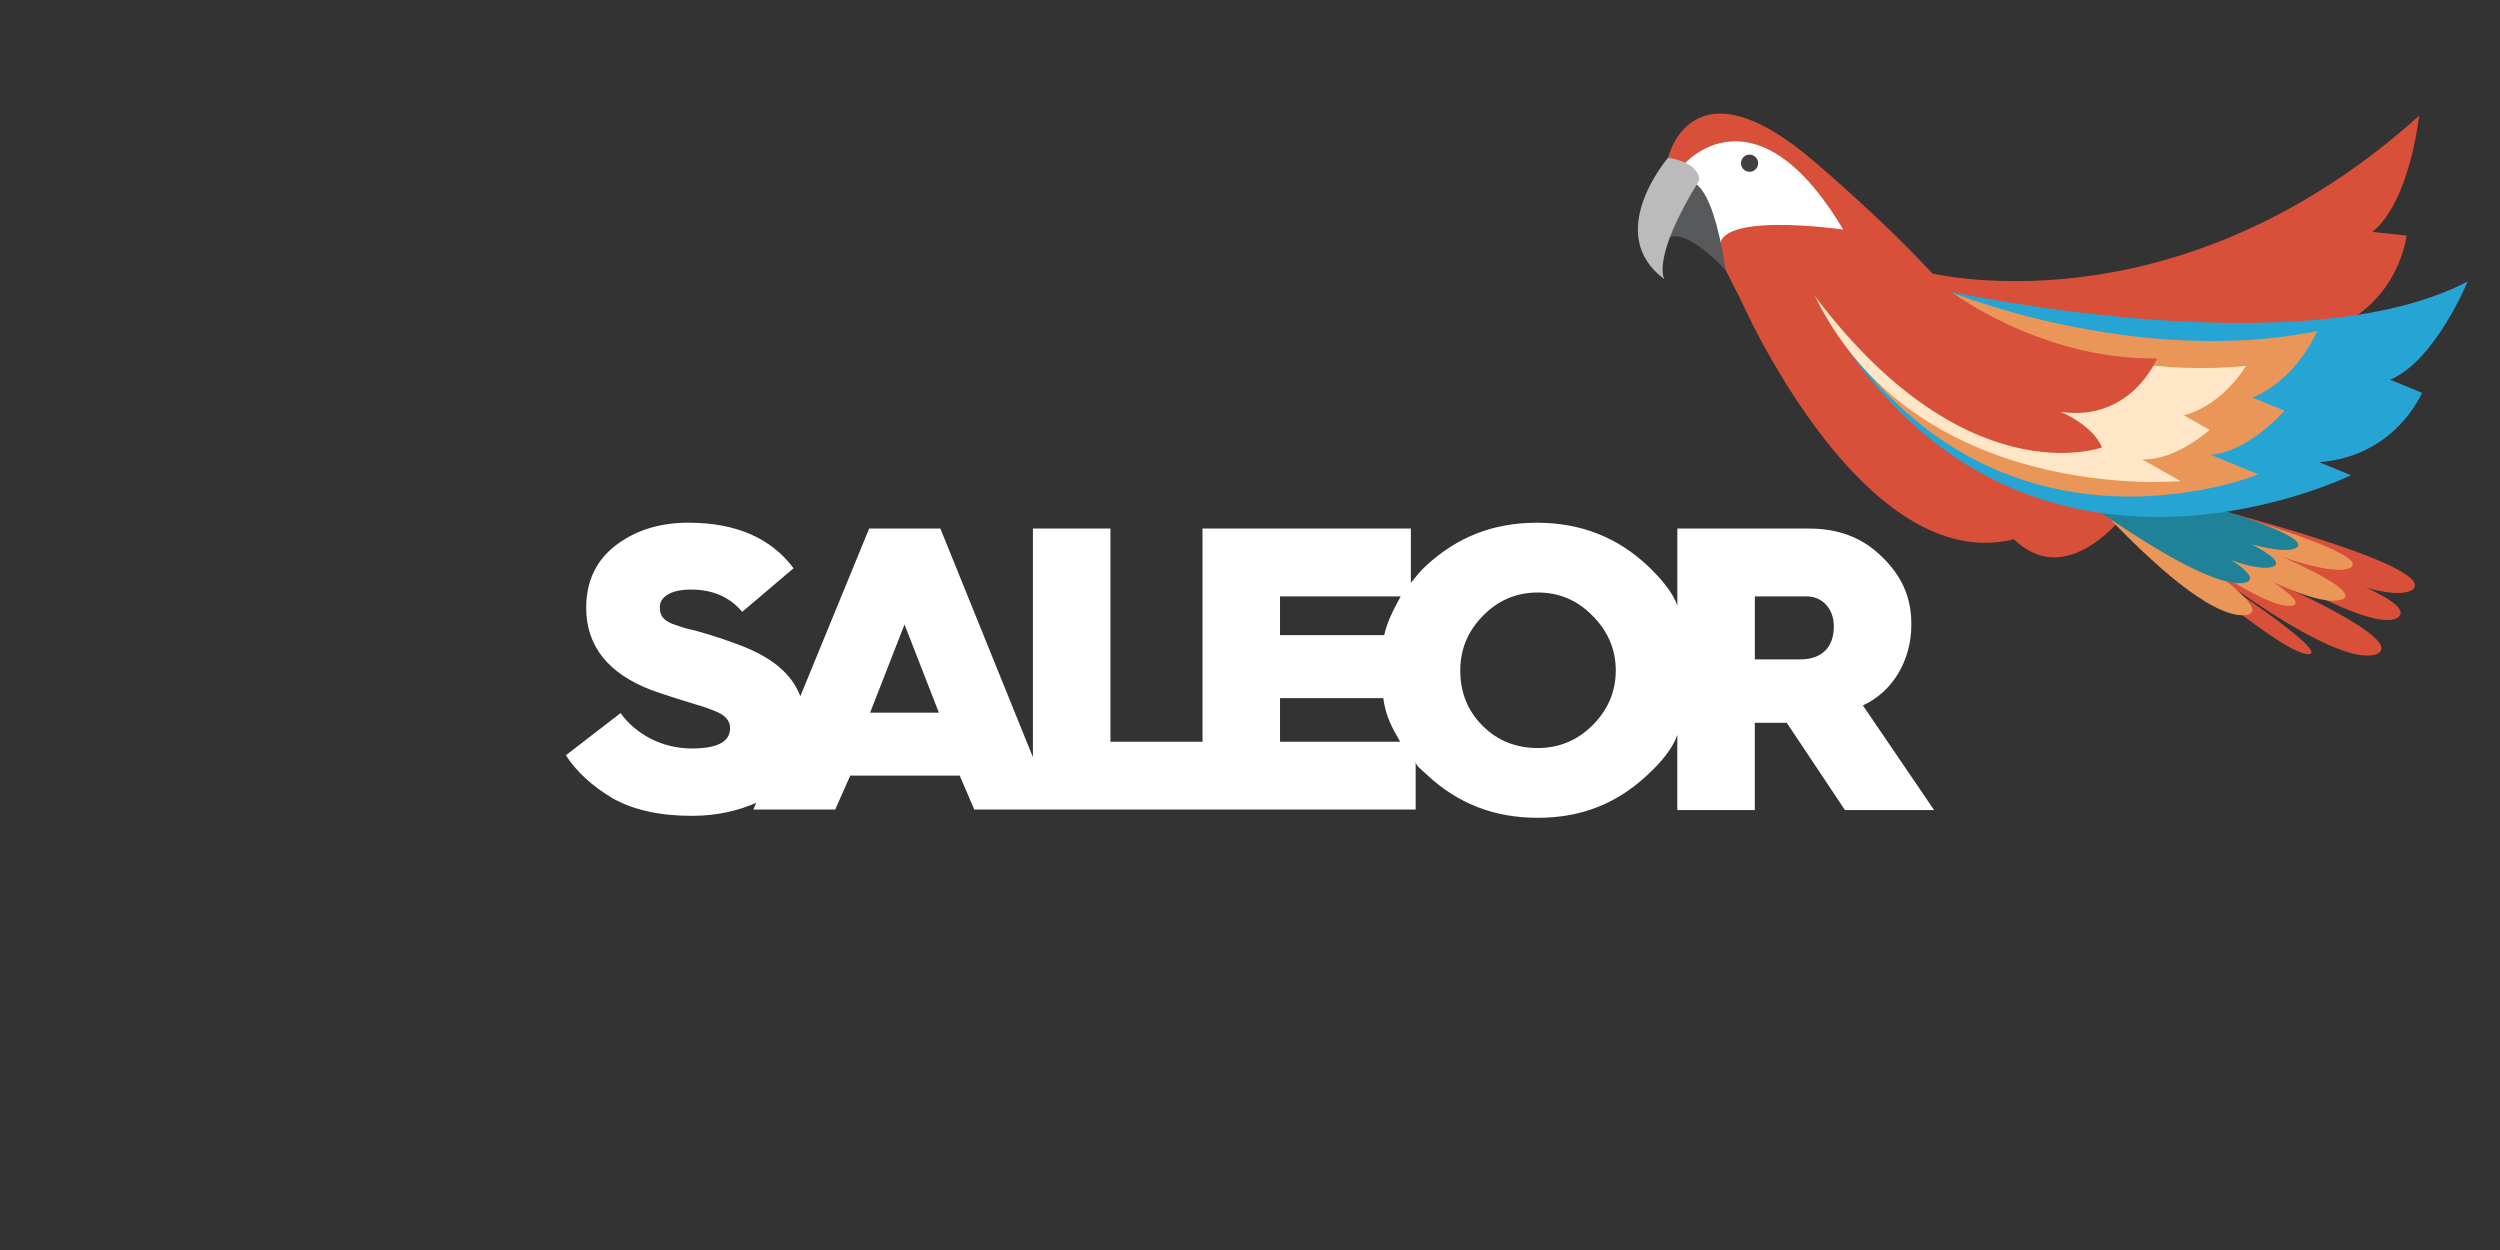 <svg xmlns="http://www.w3.org/2000/svg" xmlns:xlink="http://www.w3.org/1999/xlink" id="Layer_1" width="200" height="100" x="0" y="0" enable-background="new 0 0 200 100" version="1.1" viewBox="0 0 200 100" xml:space="preserve"><rect x="0" y="0" width="200" height="100" fill="#333333" stroke="none"/><g><g><path fill="#D85039" d="M160.66,38.126c0,0-2.13,3.795,1.665,5.925c3.794,2.128,7.537-2.761,7.537-2.761L160.66,38.126z"/><g><path fill="#D85039" d="M177.145,42.813c0,0,12.094,8.083,14.663,6.611C194.286,47.656,177.145,42.813,177.145,42.813z"/><path fill="#D85039" d="M173.606,39.782c0,0,16.457,9.412,19.431,7.371C195.232,45.07,173.606,39.782,173.606,39.782z"/><path fill="#D85039" d="M173.042,42.765c0,0,13.619,11.134,17.179,9.522C193.183,50.643,173.042,42.765,173.042,42.765z"/><path fill="#D85039" d="M170.281,41.625c0,0,12.165,10.904,14.441,10.706C186.936,52.141,170.281,41.625,170.281,41.625z"/><path fill="#EA9658" d="M169.563,39.42c0,0,14.479,9.765,17.796,8.536C190.234,46.774,169.563,39.42,169.563,39.42z"/><path fill="#EA9658" d="M168.512,38.36c0,0,16.785,8.602,19.563,7.038C190.287,43.893,168.512,38.36,168.512,38.36z"/><path fill="#EA9658" d="M167.641,38.593c0,0,12.686,10.383,15.742,9.86C186.043,47.924,167.641,38.593,167.641,38.593z"/><path fill="#EA9658" d="M166.174,38.634c0,0,9.493,11.125,13.522,10.564C183.287,48.69,166.174,38.634,166.174,38.634z"/><path fill="#1F8299" d="M163.945,37.018c0,0,14.62,9.413,17.885,8.315C184.618,44.266,163.945,37.018,163.945,37.018z"/><path fill="#1F8299" d="M164.023,36.97c0,0,16.99,8.3,19.681,6.86C185.971,42.393,164.023,36.97,164.023,36.97z"/><path fill="#1F8299" d="M163.226,37.478c0,0,12.826,9.986,16.408,9.129C182.92,45.653,163.226,37.478,163.226,37.478z"/></g><path fill="#D85039" d="M192.527,18.841l-2.737-0.286c3.025-2.452,3.738-9.296,3.738-9.296 c-19.883,17.873-39.666,12.464-39.666,12.464l-11.618,1.553c0.616,0.473,1.22,0.916,1.816,1.338l-0.59,0.173 c22.496,23.108,45.46,1.982,45.46,1.982l-2.736-0.287C191.956,24.315,192.527,18.841,192.527,18.841z"/><path fill="#D85039" d="M139.229,23.913c0,0,14.146,32.429,29.68,13.673l-24.124-17.344L139.229,23.913z"/><path fill="#D85039" d="M155.849,23.297c0,0-3.124-3.841-10.643-10.321c-9.89-8.524-11.754-0.363-11.754-0.363l5.776,11.3 L155.849,23.297z"/><path fill="#FFF" d="M147.457,18.365c0,0-11.231-1.636-9.729,1.956l-3.003-7.184C134.725,13.137,140.41,6.542,147.457,18.365z"/><circle cx="139.966" cy="13.056" r=".688" fill="#404041"/><path fill="#58595B" d="M138.054,21.615c0,0-4.066-4.48-5.11-1.936l2.09-5.092C135.033,14.587,136.85,13.681,138.054,21.615z"/><g><path fill="#26A5D4" d="M155.849,23.297c0,0,28.278,6.212,41.568-0.784c0,0-2.615,6.365-6.206,7.865l2.547,1.046 c0,0-2.092,5.093-8.229,5.548l2.546,1.045c0,0-27.986,13.803-43.062-14.706L155.849,23.297z"/><path fill="#EA9658" d="M155.849,23.297c0,0,14.924,6.127,29.52,3.193c0,0-1.569,3.821-5.162,5.32l2.548,1.046 c0,0-2.842,3.296-5.911,3.524l3.818,1.568c0,0-22.586,9.296-35.648-14.639L155.849,23.297z"/><path fill="#FFE6C6" d="M154.954,23.363c0,0,10.821,7.309,24.723,5.905c0,0-1.745,3.074-4.959,3.961l2.051,1.162 c0,0-2.77,2.492-5.4,2.354l3.073,1.745c0,0-21.337,1.994-29.429-15.179L154.954,23.363z"/><path fill="#D85039" d="M155.557,22.955c0,0,7.361,5.858,17.012,5.72c0,0-2.091,5.093-7.708,4.274c0,0,2.548,1.045,3.299,2.841 c0,0-11.141,4.146-23.51-12.835H155.557z"/></g><path fill="#BBBBBC" d="M135.928,14.442c0,0,0.235-1.356-2.475-1.829c0,0-5.249,6.072-0.296,9.729 C133.157,22.342,132.039,20.749,135.928,14.442z"/></g><path id="XMLID_124_" fill="#FFF" d="M149.032,56.434c2.364-1.086,3.876-3.568,3.876-6.475c0-2.209-0.775-3.913-2.401-5.464 c-1.591-1.55-3.528-2.21-5.778-2.21h-10.542v6.163c-0.388-1.125-1.358-2.209-2.364-3.178c-2.441-2.288-5.351-3.451-8.877-3.451 c-3.525,0-6.396,1.163-8.874,3.451c-0.467,0.427-0.815,0.891-1.203,1.356v-4.341H96.201V59.34h-7.366V42.284h-6.201v18.294 l-7.403-18.294h-5.698l-5.505,13.413c-0.698-1.824-2.326-3.182-5.117-4.188c-1.434-0.543-3.255-1.085-4.03-1.24 c-0.389-0.118-0.775-0.233-1.164-0.389c-0.698-0.311-0.931-0.66-0.931-1.319c0-0.813,0.892-1.396,2.482-1.396 c1.743,0,3.1,0.583,4.109,1.783l4.108-3.489c-1.821-2.441-4.651-3.643-8.411-3.643c-2.25,0-4.186,0.581-5.776,1.782 c-1.589,1.203-2.402,2.869-2.402,5.039c0,3.062,1.784,5.272,5.271,6.589c1.085,0.387,2.713,0.893,3.605,1.164 c0.465,0.115,0.93,0.311,1.356,0.465c0.892,0.35,1.279,0.775,1.279,1.395c0,1.086-1.008,1.629-3.063,1.629 c-2.403,0-4.497-1.162-5.698-2.83l-4.379,3.373c0.89,1.357,2.131,2.48,3.758,3.449c1.668,0.933,3.76,1.396,6.318,1.396 c2.055,0,3.761-0.426,5.156-1.046l-0.232,0.543h6.55l1.201-2.714h8.76l1.164,2.714h35.311v-3.84c0,0.35,0.543,0.699,0.892,1.049 c2.442,2.288,5.349,3.451,8.876,3.451c3.529,0,6.357-1.163,8.799-3.451c1.047-0.971,1.977-2.056,2.364-3.18v6.01h6.201v-6.978 h2.482h0.076l4.653,6.978h7.132L149.032,56.434z M69.608,57.015l2.753-7.056l2.751,7.056H69.608z M102.402,47.71h9.653 c-0.622,1.163-1.047,1.939-1.319,3.102h-8.334V47.71z M102.402,59.34v-3.488h8.255c0.233,1.551,0.699,2.325,1.356,3.488H102.402z M127.403,58.021c-1.201,1.203-2.674,1.822-4.38,1.822c-1.744,0-3.216-0.583-4.419-1.783c-1.2-1.201-1.783-2.675-1.783-4.418 c0-1.707,0.62-3.179,1.823-4.381c1.2-1.241,2.674-1.86,4.379-1.86c1.706,0,3.179,0.619,4.38,1.86 c1.241,1.24,1.859,2.713,1.859,4.381C129.263,55.309,128.644,56.782,127.403,58.021z M144.032,52.75h-3.645v-5.04h4.147 c1.202,0,2.173,0.931,2.173,2.404C146.708,51.821,145.699,52.75,144.032,52.75z"/></g></svg>